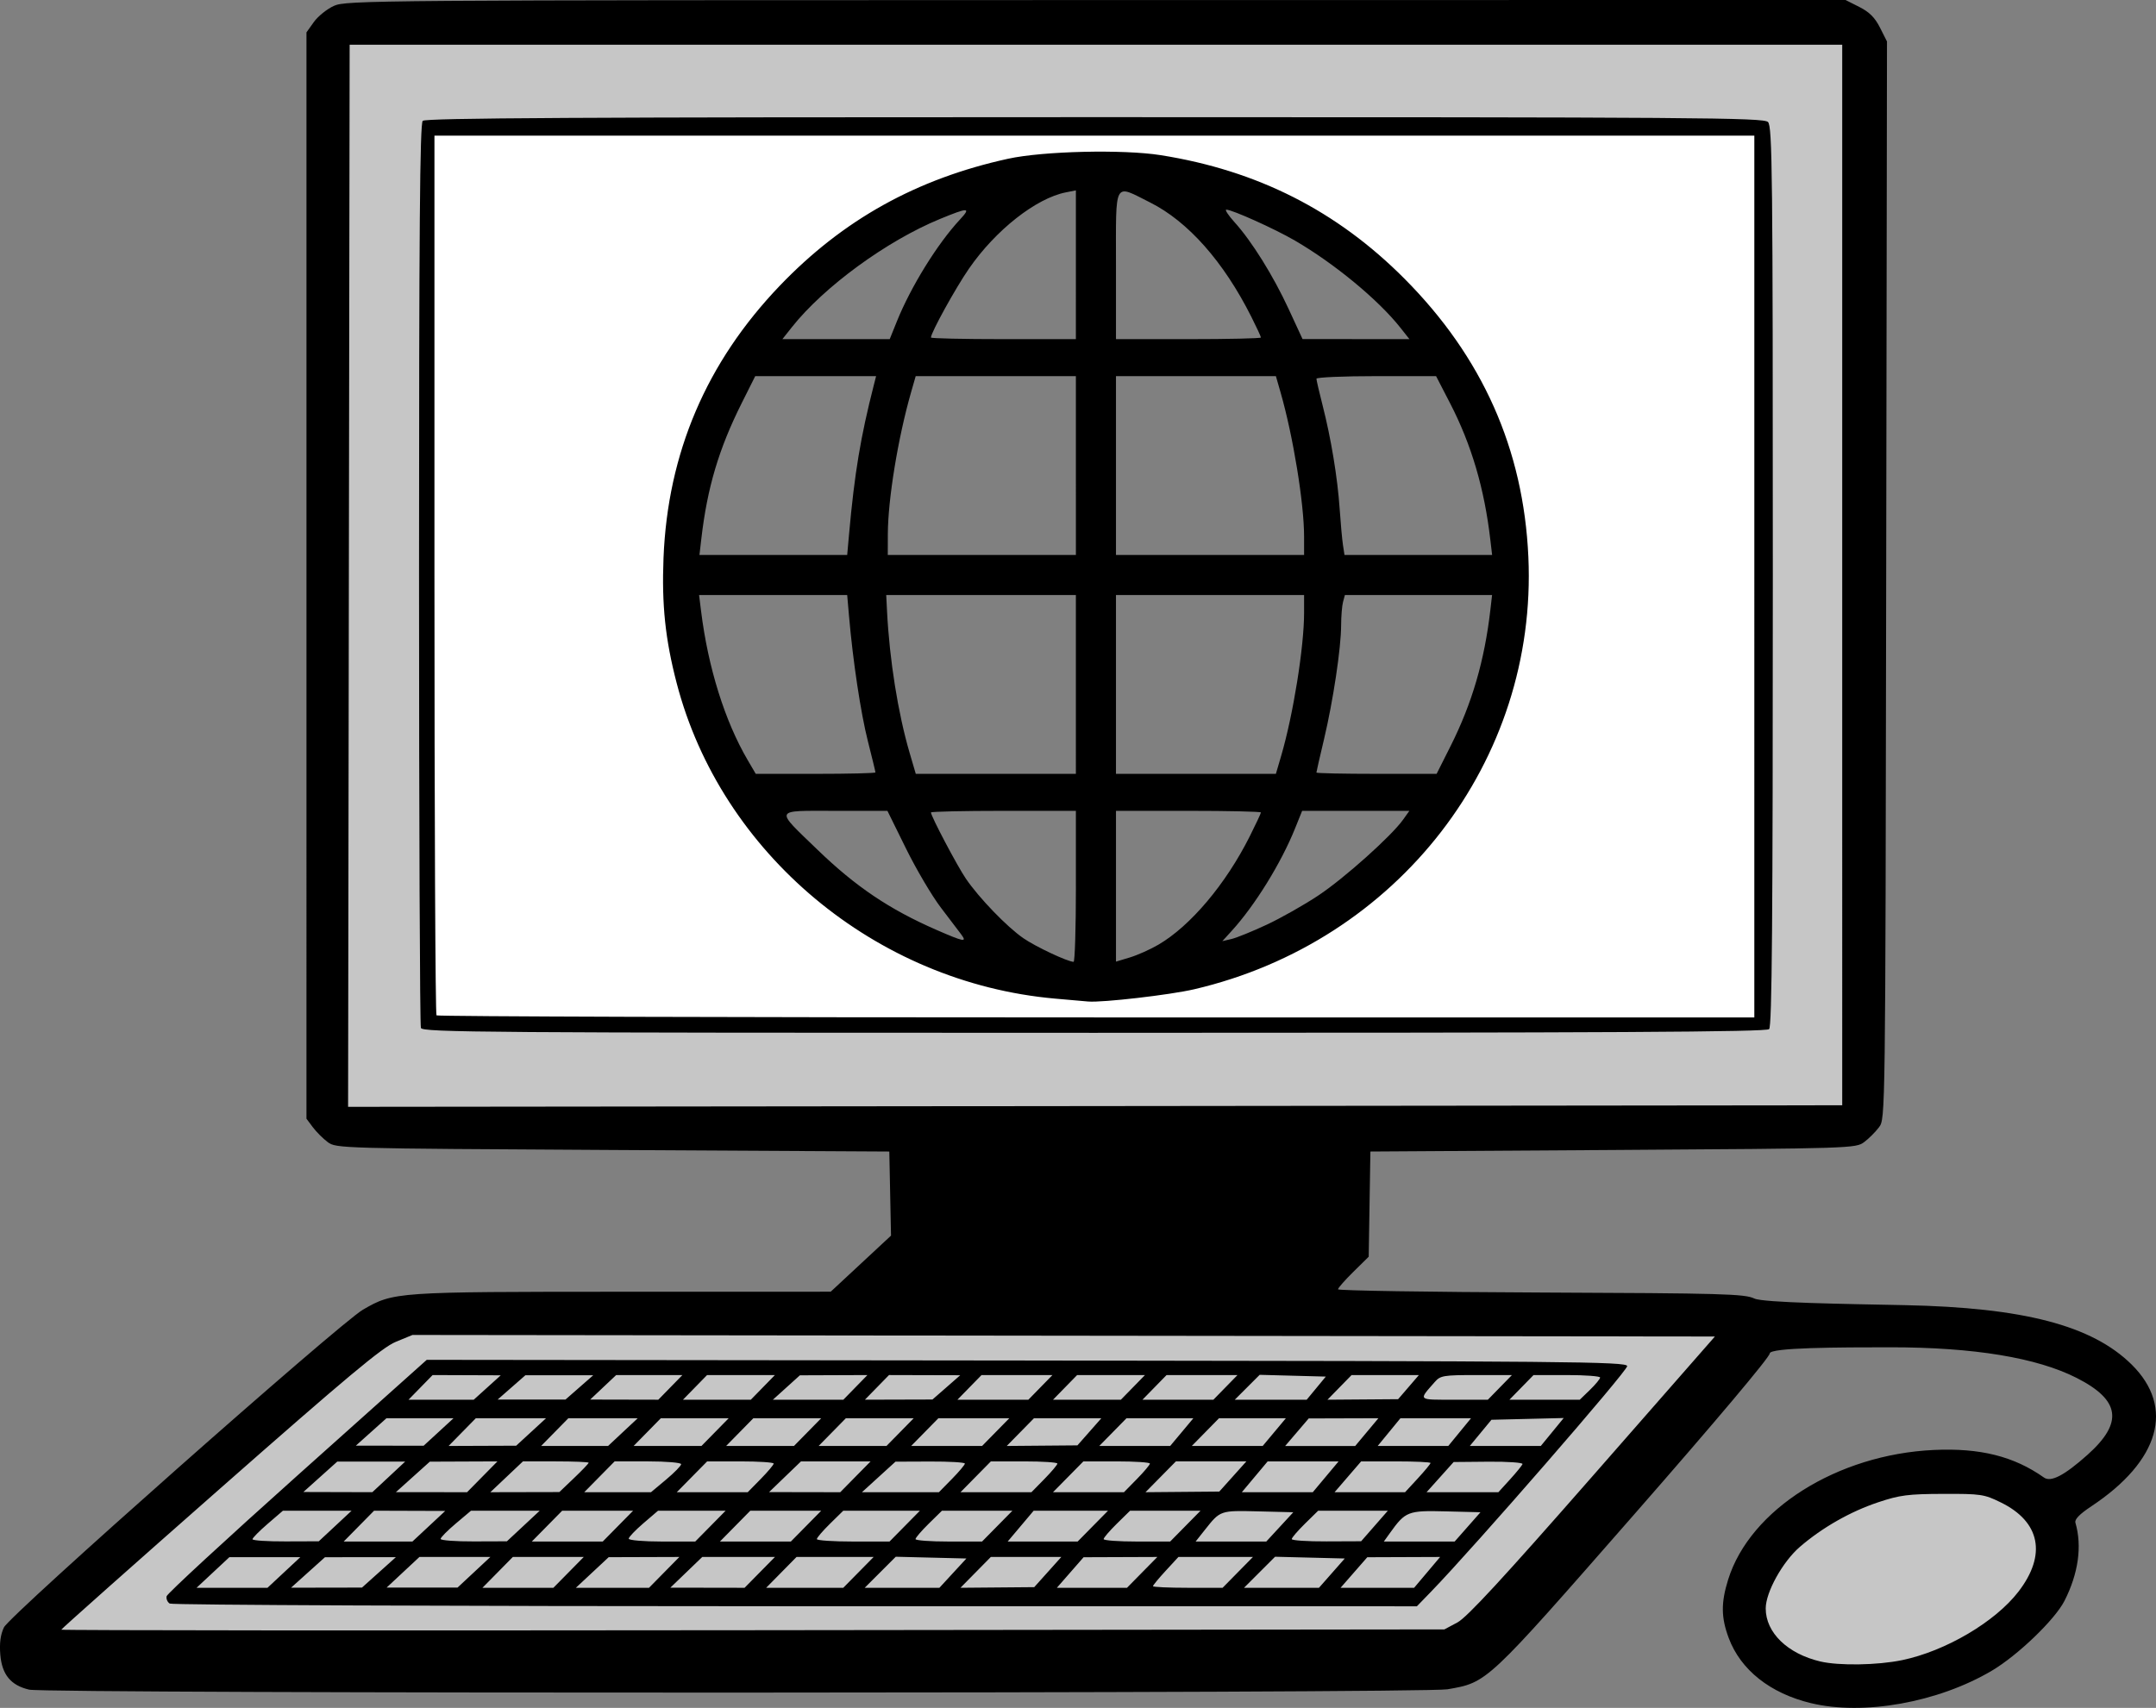 <?xml version="1.0" encoding="UTF-8" standalone="no"?>
<!-- Created with Inkscape (http://www.inkscape.org/) -->

<svg
   width="204.689mm"
   height="162.186mm"
   viewBox="0 0 204.689 162.186"
   version="1.1"
   id="svg1"
   xml:space="preserve"
   inkscape:export-filename="neu-blase.svg"
   inkscape:export-xdpi="120.95238"
   inkscape:export-ydpi="120.95238"
   xmlns:inkscape="http://www.inkscape.org/namespaces/inkscape"
   xmlns:sodipodi="http://sodipodi.sourceforge.net/DTD/sodipodi-0.dtd"
   xmlns="http://www.w3.org/2000/svg"
   xmlns:svg="http://www.w3.org/2000/svg"><rect x="0" y="0" width="204.689" height="162.186" fill="#808080" stroke="none"/><sodipodi:namedview
     id="namedview1"
     pagecolor="#ffffff"
     bordercolor="#000000"
     borderopacity="0.25"
     inkscape:showpageshadow="2"
     inkscape:pageopacity="0.0"
     inkscape:pagecheckerboard="0"
     inkscape:deskcolor="#d1d1d1"
     inkscape:document-units="mm" /><defs
     id="defs1" /><g
     inkscape:label="Ebene 1"
     inkscape:groupmode="layer"
     id="layer1"
     transform="translate(-1.026,-8.902)"><path
       style="fill:#c6c6c6;fill-opacity:1;stroke:none;stroke-width:2.773;stroke-linecap:round;stroke-linejoin:miter;stroke-dasharray:none;stroke-opacity:1;paint-order:stroke fill markers"
       d="m 38.26,134.049 -34.144,29.56 0.748,3.181 128.623,-0.093 7.577,-1.777 26.38,-29.934 L 113.937,132.833 Z"
       id="path24" /><path
       style="fill:#c6c6c6;fill-opacity:1;stroke:none;stroke-width:2.773;stroke-linecap:round;stroke-linejoin:miter;stroke-dasharray:none;stroke-opacity:1;paint-order:stroke fill markers"
       d="m 172.449,152.711 11.553,-3.976 9.214,1.076 3.134,6.642 -5.051,8.84 -11.927,4.537 -8.7,-2.198 -4.069,-4.49 2.058,-7.53 z"
       id="path25" /><path
       id="path26"
       style="fill:#c6c6c6;fill-opacity:1;stroke:none;stroke-width:2.773;stroke-linecap:round;stroke-linejoin:miter;stroke-dasharray:none;stroke-opacity:1;paint-order:stroke fill markers"
       d="m 177.072,11.509 -144.297,0.38 0.012,103.941 145.311,-0.704 z m -8.996,9.293 0.198,85.196 H 41.738 L 41.58,21.024 Z" /><path
       id="path28"
       style="fill:#ffffff;fill-opacity:1;stroke:none;stroke-width:2.773;stroke-linecap:round;stroke-linejoin:miter;stroke-dasharray:none;stroke-opacity:1;paint-order:stroke fill markers"
       d="M 168.077,20.803 41.58,21.024 41.738,105.999 H 168.275 Z m -67.75,4.782 18.288,1.122 15.762,10.196 8.84,15.014 1.262,13.611 -3.788,14.219 -11.973,14.921 -11.226,5.94 -15.996,1.029 L 84.891,96.304 72.965,86.294 66.791,75.069 65.06,61.692 68.615,49.064 74.134,38.353 85.78,29.279 Z" /><path
       style="fill:#000000"
       d="m 172.945,170.635 c -3.866,-0.936 -6.662,-3.153 -7.795,-6.184 -0.728,-1.946 -0.742,-3.346 -0.054,-5.549 2.081,-6.666 10.354,-11.881 19.521,-12.308 4.396,-0.204 7.606,0.599 10.462,2.618 0.661,0.467 1.93,-0.194 4.121,-2.147 3.437,-3.064 3.139,-5.202 -1.019,-7.314 -3.789,-1.924 -9.766,-2.908 -17.678,-2.908 -4.908,0 -11.459,0.023 -11.459,0.584 0,0.351 -5.13,6.445 -12.878,15.298 -14.088,16.096 -13.914,15.933 -17.722,16.596 -2.278,0.397 -132.939,0.43 -134.645,0.034 -1.744,-0.405 -2.585,-1.423 -2.743,-3.321 -0.091,-1.092 0.017,-1.902 0.343,-2.59 0.555,-1.169 31.882,-28.899 34.087,-30.173 2.922,-1.688 3.056,-1.697 24.633,-1.702 l 19.774,-0.004 2.863,-2.663 2.863,-2.663 -0.081,-3.993 -0.081,-3.993 -26.255,-0.146 c -25.946,-0.145 -26.265,-0.153 -27.064,-0.75 -0.445,-0.332 -1.08,-0.967 -1.412,-1.412 l -0.604,-0.809 V 63.556 11.976 L 30.825,10.99 C 31.212,10.448 32.068,9.759 32.728,9.459 33.888,8.933 36.325,8.914 105.084,8.908 l 71.156,-0.006 1.306,0.659 c 0.956,0.482 1.484,1.011 1.968,1.97 l 0.661,1.311 -0.076,51.147 c -0.076,51.143 -0.076,51.147 -0.679,51.956 -0.332,0.445 -0.967,1.08 -1.412,1.412 -0.796,0.595 -1.15,0.606 -23.843,0.75 l -23.035,0.146 -0.08,4.995 -0.08,4.995 -1.457,1.435 c -0.801,0.789 -1.457,1.536 -1.457,1.66 0,0.123 8.662,0.26 19.25,0.304 17.304,0.071 19.354,0.129 20.275,0.57 0.839,0.402 8.625,0.516 14.255,0.629 11.315,0.228 17.811,1.929 21.573,5.647 4.111,4.064 2.665,9.141 -3.83,13.453 -1.124,0.746 -1.607,1.245 -1.514,1.563 0.647,2.219 0.282,4.825 -1.04,7.42 -0.908,1.784 -4.443,5.182 -6.901,6.635 -5.098,3.013 -12.19,4.282 -17.178,3.075 z m 8.652,-4.079 c 4.137,-0.859 8.845,-3.63 11.061,-6.509 2.693,-3.5 2.076,-6.628 -1.67,-8.468 -1.594,-0.783 -1.894,-0.827 -5.492,-0.815 -3.324,0.012 -4.103,0.112 -6.154,0.797 -2.644,0.882 -5.31,2.4 -7.436,4.234 -1.638,1.413 -3.244,4.308 -3.244,5.85 0,2.292 2.069,4.301 5.187,5.035 1.767,0.416 5.427,0.357 7.749,-0.125 z m -42.203,-3.583 c 0.908,-0.485 4.32,-4.181 12.84,-13.907 l 11.603,-13.246 -61.825,-0.074 -61.825,-0.074 -1.597,0.659 c -1.282,0.529 -4.574,3.28 -16.671,13.93 -8.291,7.299 -15.074,13.328 -15.074,13.398 0,0.07 29.545,0.093 65.655,0.051 l 65.655,-0.076 z M 17.138,161.179 c -0.217,-0.138 -0.349,-0.451 -0.293,-0.696 0.056,-0.245 5.635,-5.396 12.399,-11.447 l 12.297,-11.001 56.941,0.064 c 51.667,0.058 56.949,0.107 57.03,0.527 0.077,0.4 -14.516,17.189 -18.62,21.422 l -1.348,1.391 -59.005,-0.004 c -32.453,-0.002 -59.183,-0.117 -59.4,-0.255 z m 10.841,-2.95 1.557,-1.453 h -3.367 -3.367 l -1.557,1.453 -1.557,1.453 h 3.367 3.367 z m 9.023,-0.011 1.61,-1.445 -3.367,0.003 -3.367,0.003 -1.61,1.448 -1.61,1.448 3.367,-0.006 3.367,-0.006 z m 9.023,-0.011 1.557,-1.453 h -3.367 -3.367 l -1.557,1.453 -1.557,1.453 h 3.367 3.367 z m 8.982,0.011 1.442,-1.464 h -3.367 -3.367 l -1.442,1.464 -1.442,1.464 h 3.367 3.367 z m 9.076,0 1.442,-1.464 -3.356,0.011 -3.356,0.011 -1.557,1.453 -1.557,1.453 h 3.472 3.472 z m 9.076,0 1.442,-1.464 h -3.451 -3.451 l -1.515,1.458 -1.515,1.458 3.524,0.006 3.524,0.006 z m 9.369,0 1.442,-1.464 h -3.66 -3.66 l -1.442,1.464 -1.442,1.464 h 3.66 3.66 z m 8.966,0.073 1.282,-1.391 -3.353,-0.083 -3.353,-0.083 -1.474,1.474 -1.474,1.474 h 3.546 3.546 z m 9.008,-0.103 1.286,-1.434 h -3.346 -3.346 l -1.442,1.464 -1.442,1.464 3.502,-0.03 3.502,-0.03 z m 8.961,0.03 1.442,-1.464 -3.502,0.013 -3.502,0.013 -1.268,1.451 -1.268,1.451 h 3.329 3.329 z m 9.076,0 1.442,-1.464 h -3.538 -3.538 l -1.208,1.311 c -0.665,0.721 -1.208,1.38 -1.208,1.464 0,0.084 1.487,0.153 3.305,0.153 h 3.305 z m 8.934,0.073 1.225,-1.391 -3.309,-0.083 -3.309,-0.083 -1.474,1.474 -1.474,1.474 h 3.558 3.558 z m 9.044,-0.073 1.234,-1.464 -3.458,0.013 -3.458,0.013 -1.268,1.451 -1.268,1.451 h 3.491 3.491 z m -103.667,-4.403 1.557,-1.453 h -3.26 -3.26 l -1.445,1.244 c -0.795,0.684 -1.445,1.343 -1.445,1.464 -7.9e-5,0.121 1.416,0.215 3.147,0.208 l 3.147,-0.011 z m 8.889,0.022 1.557,-1.453 -3.378,-0.011 -3.378,-0.011 -1.442,1.464 -1.442,1.464 h 3.262 3.262 z m 8.971,-0.022 1.557,-1.453 h -3.262 -3.262 l -1.443,1.217 c -0.794,0.669 -1.443,1.328 -1.443,1.464 0,0.136 1.416,0.242 3.147,0.236 l 3.147,-0.011 z m 8.982,0.011 1.442,-1.464 h -3.367 -3.367 l -1.442,1.464 -1.442,1.464 h 3.367 3.367 z m 8.783,0 1.442,-1.464 -3.21,0.002 -3.21,0.002 -1.391,1.192 c -0.765,0.656 -1.391,1.313 -1.391,1.462 0,0.148 1.421,0.27 3.158,0.27 h 3.158 z m 9.076,0 1.442,-1.464 h -3.367 -3.367 l -1.442,1.464 -1.442,1.464 h 3.367 3.367 z m 9.369,0 1.442,-1.464 h -3.638 -3.638 l -1.255,1.232 c -0.69,0.678 -1.255,1.336 -1.255,1.464 0,0.128 1.553,0.232 3.451,0.232 h 3.451 z m 8.783,0 1.442,-1.464 h -3.345 -3.345 l -1.255,1.232 c -0.69,0.678 -1.255,1.336 -1.255,1.464 0,0.128 1.421,0.232 3.158,0.232 h 3.158 z m 9.076,0 1.442,-1.464 h -3.53 -3.53 l -1.234,1.464 -1.234,1.464 h 3.322 3.322 z m 8.783,0 1.442,-1.464 h -3.345 -3.345 l -1.255,1.232 c -0.69,0.678 -1.255,1.336 -1.255,1.464 0,0.128 1.421,0.232 3.158,0.232 h 3.158 z m 8.966,0.073 1.282,-1.391 -3.325,-0.083 c -3.619,-0.09 -3.602,-0.096 -5.055,1.738 l -0.892,1.126 h 3.354 3.354 z m 8.991,-0.086 1.268,-1.451 h -3.307 -3.307 l -1.255,1.232 c -0.69,0.678 -1.255,1.336 -1.255,1.464 0,0.128 1.482,0.226 3.294,0.219 l 3.294,-0.013 z m 8.837,0.086 1.225,-1.391 -3.293,-0.083 c -3.601,-0.091 -3.826,-0.004 -5.304,2.059 l -0.577,0.805 h 3.362 3.362 z m -102.423,-4.746 1.557,-1.453 -3.221,-0.002 -3.221,-0.002 -1.61,1.445 -1.61,1.445 3.273,0.009 3.273,0.009 z m 8.877,-0.011 1.442,-1.464 -3.21,0.013 -3.21,0.013 -1.61,1.448 -1.61,1.448 3.378,0.003 3.378,0.003 z m 8.71,0.123 c 0.765,-0.73 1.391,-1.385 1.391,-1.457 0,-0.072 -1.404,-0.13 -3.119,-0.13 h -3.119 l -1.548,1.464 -1.548,1.464 3.276,-0.007 3.276,-0.007 z m 8.743,0.142 c 0.787,-0.659 1.431,-1.318 1.431,-1.464 0,-0.146 -1.421,-0.266 -3.158,-0.266 h -3.158 l -1.442,1.464 -1.442,1.464 h 3.169 3.169 z m 8.983,-0.057 c 0.678,-0.69 1.232,-1.349 1.232,-1.464 0,-0.115 -1.421,-0.208 -3.158,-0.208 h -3.158 l -1.442,1.464 -1.442,1.464 h 3.368 3.368 z m 8.991,-0.208 1.442,-1.464 h -3.304 -3.304 l -1.515,1.458 -1.515,1.458 3.378,0.006 3.378,0.006 z m 9.161,0.208 c 0.678,-0.69 1.232,-1.349 1.232,-1.464 0,-0.115 -1.482,-0.203 -3.294,-0.195 l -3.294,0.013 -1.593,1.451 -1.593,1.451 h 3.654 3.654 z m 8.783,0 c 0.678,-0.69 1.232,-1.349 1.232,-1.464 0,-0.115 -1.421,-0.208 -3.158,-0.208 h -3.158 l -1.442,1.464 -1.442,1.464 h 3.368 3.368 z m 8.783,0 c 0.678,-0.69 1.232,-1.349 1.232,-1.464 0,-0.115 -1.421,-0.208 -3.158,-0.208 h -3.158 l -1.442,1.464 -1.442,1.464 h 3.368 3.368 z m 9.105,-0.238 1.286,-1.434 h -3.346 -3.346 l -1.442,1.464 -1.442,1.464 3.502,-0.03 3.502,-0.03 z m 8.815,0.03 1.226,-1.464 h -3.367 -3.367 l -1.226,1.464 -1.226,1.464 h 3.367 3.367 z m 8.746,0.153 c 0.665,-0.721 1.208,-1.38 1.208,-1.464 0,-0.084 -1.482,-0.153 -3.294,-0.153 l -3.294,1.4e-4 -1.261,1.464 -1.261,1.464 h 3.346 3.346 z m 8.748,0.104 c 0.603,-0.664 1.141,-1.322 1.195,-1.464 0.054,-0.142 -1.396,-0.244 -3.221,-0.228 l -3.318,0.03 -1.286,1.434 -1.286,1.434 h 3.409 3.409 z m -101.712,-4.514 1.419,-1.306 h -3.184 -3.184 l -1.456,1.304 -1.456,1.304 3.221,0.001 3.221,10e-4 z m 8.783,0 1.419,-1.306 h -3.334 -3.334 l -1.293,1.317 -1.293,1.317 3.208,-0.012 3.208,-0.012 z m 8.712,0.012 1.409,-1.317 h -3.293 -3.293 l -1.293,1.317 -1.293,1.317 h 3.178 3.178 z m 8.753,0 1.293,-1.317 h -3.221 -3.221 l -1.293,1.317 -1.293,1.317 h 3.221 3.221 z m 8.783,0 1.293,-1.317 h -3.221 -3.221 l -1.293,1.317 -1.293,1.317 h 3.221 3.221 z m 8.783,0 1.293,-1.317 h -3.221 -3.221 l -1.293,1.317 -1.293,1.317 h 3.221 3.221 z m 9.076,0 1.293,-1.317 h -3.367 -3.367 l -1.293,1.317 -1.293,1.317 h 3.367 3.367 z m 8.895,-0.028 1.136,-1.29 h -3.198 -3.198 l -1.293,1.317 -1.293,1.317 3.355,-0.028 3.355,-0.028 z m 8.771,0.028 1.101,-1.317 h -3.174 -3.174 l -1.293,1.317 -1.293,1.317 h 3.366 3.366 z m 8.783,0 1.101,-1.317 h -3.174 -3.174 l -1.293,1.317 -1.293,1.317 h 3.366 3.366 z m 8.783,0 1.101,-1.317 -3.308,0.01 -3.308,0.01 -1.118,1.308 -1.118,1.308 h 3.325 3.325 z m 8.815,0 1.08,-1.317 h -3.351 -3.351 l -1.08,1.317 -1.08,1.317 h 3.351 3.351 z m 8.791,-0.01 1.087,-1.327 -3.43,0.083 -3.43,0.083 -1.027,1.244 -1.027,1.244 h 3.37 3.37 z m -101.111,-4.224 1.282,-1.159 -3.234,-0.012 -3.234,-0.012 -1.144,1.171 -1.144,1.171 h 3.096 3.096 z m 8.748,-0.012 1.317,-1.154 h -3.221 -3.221 l -1.317,1.154 -1.317,1.154 h 3.221 3.221 z m 8.637,0 1.144,-1.171 h -3.145 -3.145 l -1.233,1.164 -1.233,1.164 3.234,0.007 3.234,0.007 z m 8.783,0 1.144,-1.171 h -3.221 -3.221 l -1.144,1.171 -1.144,1.171 h 3.221 3.221 z m 8.783,0 1.144,-1.171 -3.207,0.012 -3.207,0.012 -1.282,1.159 -1.282,1.159 h 3.345 3.345 z m 8.637,0 1.317,-1.154 -3.381,-0.009 -3.381,-0.009 -1.144,1.171 -1.144,1.171 3.207,-0.009 3.207,-0.009 z m 8.93,0 1.144,-1.171 h -3.367 -3.367 l -1.144,1.171 -1.144,1.171 h 3.367 3.367 z m 8.783,0 1.144,-1.171 h -3.221 -3.221 l -1.144,1.171 -1.144,1.171 h 3.221 3.221 z m 8.783,0 1.144,-1.171 h -3.367 -3.367 l -1.144,1.171 -1.144,1.171 h 3.367 3.367 z m 8.622,0.073 0.906,-1.098 -3.139,-0.084 -3.139,-0.084 -1.182,1.182 -1.182,1.182 h 3.414 3.414 z m 8.759,-0.098 0.985,-1.146 h -3.195 -3.195 l -1.144,1.171 -1.144,1.171 3.353,-0.025 3.353,-0.025 z m 8.676,0.025 1.144,-1.171 h -3.375 c -3.134,0 -3.417,0.047 -3.953,0.659 -1.561,1.781 -1.668,1.683 1.844,1.683 h 3.197 z m 8.55,0.235 c 0.531,-0.515 0.965,-1.042 0.965,-1.171 0,-0.129 -1.423,-0.235 -3.161,-0.235 h -3.161 l -1.144,1.171 -1.144,1.171 h 3.339 3.339 z M 175.925,63.504 V 13.147 H 105.073 34.221 l -0.074,50.431 -0.074,50.431 70.926,-0.074 70.926,-0.074 z m -134.938,43.014 c -0.098,-0.255 -0.178,-19.661 -0.178,-43.126 0,-32.792 0.081,-42.744 0.351,-43.014 0.271,-0.271 14.842,-0.351 63.804,-0.351 57.294,0 63.498,0.045 63.913,0.46 0.414,0.414 0.46,4.729 0.46,43.126 0,32.794 -0.081,42.747 -0.351,43.017 -0.271,0.271 -14.905,0.351 -64.087,0.351 -57.848,0 -63.752,-0.043 -63.913,-0.463 z M 167.581,63.651 V 21.784 H 104.927 42.272 v 41.672 c 0,22.919 0.088,41.76 0.195,41.867 0.107,0.107 28.302,0.195 62.654,0.195 h 62.459 z M 101.174,103.731 C 84.172,102.218 69.471,89.946 65.264,73.754 64.186,69.609 63.843,66.335 64.019,61.894 64.415,51.924 68.09,43.312 75.052,36.041 81.058,29.769 88.045,25.88 96.729,23.978 c 3.335,-0.731 10.92,-0.908 14.503,-0.34 9.172,1.455 16.717,5.281 23.133,11.729 7.401,7.438 11.299,16.19 11.763,26.416 0.881,19.378 -12.383,36.547 -31.724,41.062 -2.287,0.534 -8.695,1.275 -10.064,1.164 -0.242,-0.02 -1.667,-0.145 -3.167,-0.278 z m 1.996,-10.656 v -7.173 h -6.88 c -3.784,0 -6.88,0.069 -6.88,0.153 0,0.354 2.491,5.076 3.317,6.288 1.251,1.835 3.899,4.58 5.46,5.656 1.165,0.804 4.182,2.224 4.765,2.242 0.121,0.004 0.22,-3.221 0.22,-7.166 z m 7.829,5.54 c 3.05,-1.782 6.399,-5.753 8.676,-10.29 0.584,-1.163 1.062,-2.184 1.062,-2.269 0,-0.085 -3.096,-0.154 -6.88,-0.154 h -6.88 v 7.159 7.159 l 1.315,-0.396 c 0.723,-0.218 1.942,-0.762 2.708,-1.21 z M 92.3,97.658 C 92.079,97.361 91.204,96.208 90.355,95.096 89.507,93.984 88.017,91.461 87.045,89.488 L 85.277,85.902 H 80.306 c -5.879,0 -5.759,-0.263 -1.683,3.678 3.637,3.517 6.833,5.671 11.316,7.629 2.594,1.133 2.913,1.193 2.36,0.45 z m 28.99,-0.946 c 1.351,-0.632 3.558,-1.882 4.905,-2.778 2.463,-1.639 6.928,-5.635 8.038,-7.194 l 0.597,-0.838 h -5.09 -5.09 l -0.678,1.683 c -1.322,3.281 -3.792,7.278 -5.995,9.7 l -0.9,0.99 0.878,-0.207 c 0.483,-0.114 1.984,-0.724 3.334,-1.356 z M 84.139,82.25 c 0,-0.076 -0.322,-1.408 -0.716,-2.959 C 82.743,76.61 82.003,71.698 81.629,67.384 l -0.171,-1.976 H 74.427 67.396 l 0.191,1.537 c 0.663,5.347 2.257,10.44 4.425,14.139 l 0.765,1.305 h 5.681 c 3.125,0 5.681,-0.062 5.681,-0.138 z m 19.03,-8.352 v -8.49 l -9.003,-1.82e-4 -9.003,-1.82e-4 0.078,1.537 c 0.235,4.633 1.043,9.699 2.149,13.468 l 0.58,1.976 h 7.6 7.6 z m 19.483,6.807 c 1.15,-3.919 2.183,-10.357 2.183,-13.606 v -1.691 h -8.93 -8.93 v 8.49 8.491 h 7.591 7.591 z m 16.087,-0.946 c 2.046,-4.073 3.226,-8.115 3.784,-12.961 l 0.16,-1.391 h -6.987 -6.987 l -0.177,0.659 c -0.097,0.362 -0.178,1.366 -0.181,2.231 -0.005,2.152 -0.761,7.174 -1.627,10.821 -0.395,1.663 -0.719,3.08 -0.719,3.147 0,0.068 2.568,0.123 5.706,0.123 h 5.706 z M 81.635,59.625 c 0.52,-5.799 1.093,-9.241 2.362,-14.2 l 0.206,-0.805 h -5.738 -5.738 l -1.283,2.562 c -2.173,4.338 -3.271,8.026 -3.834,12.882 l -0.178,1.537 h 7.013 7.013 z m 21.535,-6.514 v -8.491 h -7.604 -7.604 l -0.441,1.537 c -1.24,4.325 -2.196,10.167 -2.205,13.468 l -0.005,1.976 h 8.93 8.93 z m 21.665,6.744 c 0,-3.158 -1.042,-9.547 -2.235,-13.697 l -0.442,-1.537 h -7.591 -7.591 v 8.491 8.491 h 8.93 8.93 z m 17.688,0.356 c -0.564,-4.899 -1.793,-9.075 -3.83,-13.02 l -1.327,-2.57 h -5.679 c -3.124,0 -5.679,0.111 -5.679,0.246 0,0.135 0.262,1.271 0.583,2.525 0.805,3.146 1.418,6.865 1.62,9.819 0.093,1.369 0.235,2.917 0.314,3.44 l 0.145,0.952 h 7.008 7.008 z M 86.174,39.423 c 1.328,-3.297 3.85,-7.372 5.979,-9.662 1.095,-1.177 0.834,-1.186 -1.898,-0.061 -5.05,2.079 -11.015,6.44 -14.053,10.276 l -0.895,1.13 h 5.094 5.094 z M 103.17,34.044 v -7.063 l -0.952,0.188 c -2.834,0.56 -6.68,3.591 -9.208,7.257 -1.274,1.847 -3.601,6.066 -3.601,6.528 0,0.085 3.096,0.154 6.88,0.154 h 6.88 z m 17.567,6.908 c 0,-0.085 -0.412,-0.974 -0.916,-1.976 -2.633,-5.237 -6.012,-9.05 -9.618,-10.854 -3.477,-1.739 -3.227,-2.2 -3.227,5.959 v 7.027 h 6.88 c 3.784,0 6.88,-0.07 6.88,-0.155 z m 13.231,-0.943 c -2.109,-2.658 -6.253,-6.081 -10.009,-8.265 -1.91,-1.111 -5.953,-2.933 -6.508,-2.933 -0.163,0 0.191,0.539 0.786,1.198 1.64,1.815 3.668,5.07 5.134,8.241 l 1.317,2.849 5.075,0.005 5.075,0.005 z"
       id="path23"
       sodipodi:nodetypes="cscssssssssssssccccccsssccccsscsscsssscccssssssscssccssscssssscscccsssscccssccssccccccccccccccccccccccccccccccccccccccccccccccccccccccccccccccccccccccccccccccccccccccccccccccccccsssccccccccccccccccccccccccssccccccccccccccccssccccccccccccccccssscccccccccccccccsssccccccssscccccccccccccccsssccccssccccccccsssccccsccccccccccccccccccccccccssccccccssscccccsssscccccscccccccccssscccccsssscccccsssscccccsccccccccccccccccccssscccccsssscccccsccccccccccccccccccccccccccccccccccccccccccccccccccccccccccccccccccccccccccccccccccccccccccccccccccccccccccccccccccccccccccccccccccccccccccccccccccccccccccccccccccccccccccccccccccccccccccccccccccccccccccccccccccccccccccsssccssscccccscccccccccsssssssssccccsssccsssssssssssscsssscssssscccssssscssssssscccsscssssscccsscssccccssccccsscccccccssscccscssscssscccsscccsccccscccccsscccccccssscssscscccssssscccsccssssccscsscssssssscccs" /></g></svg>
